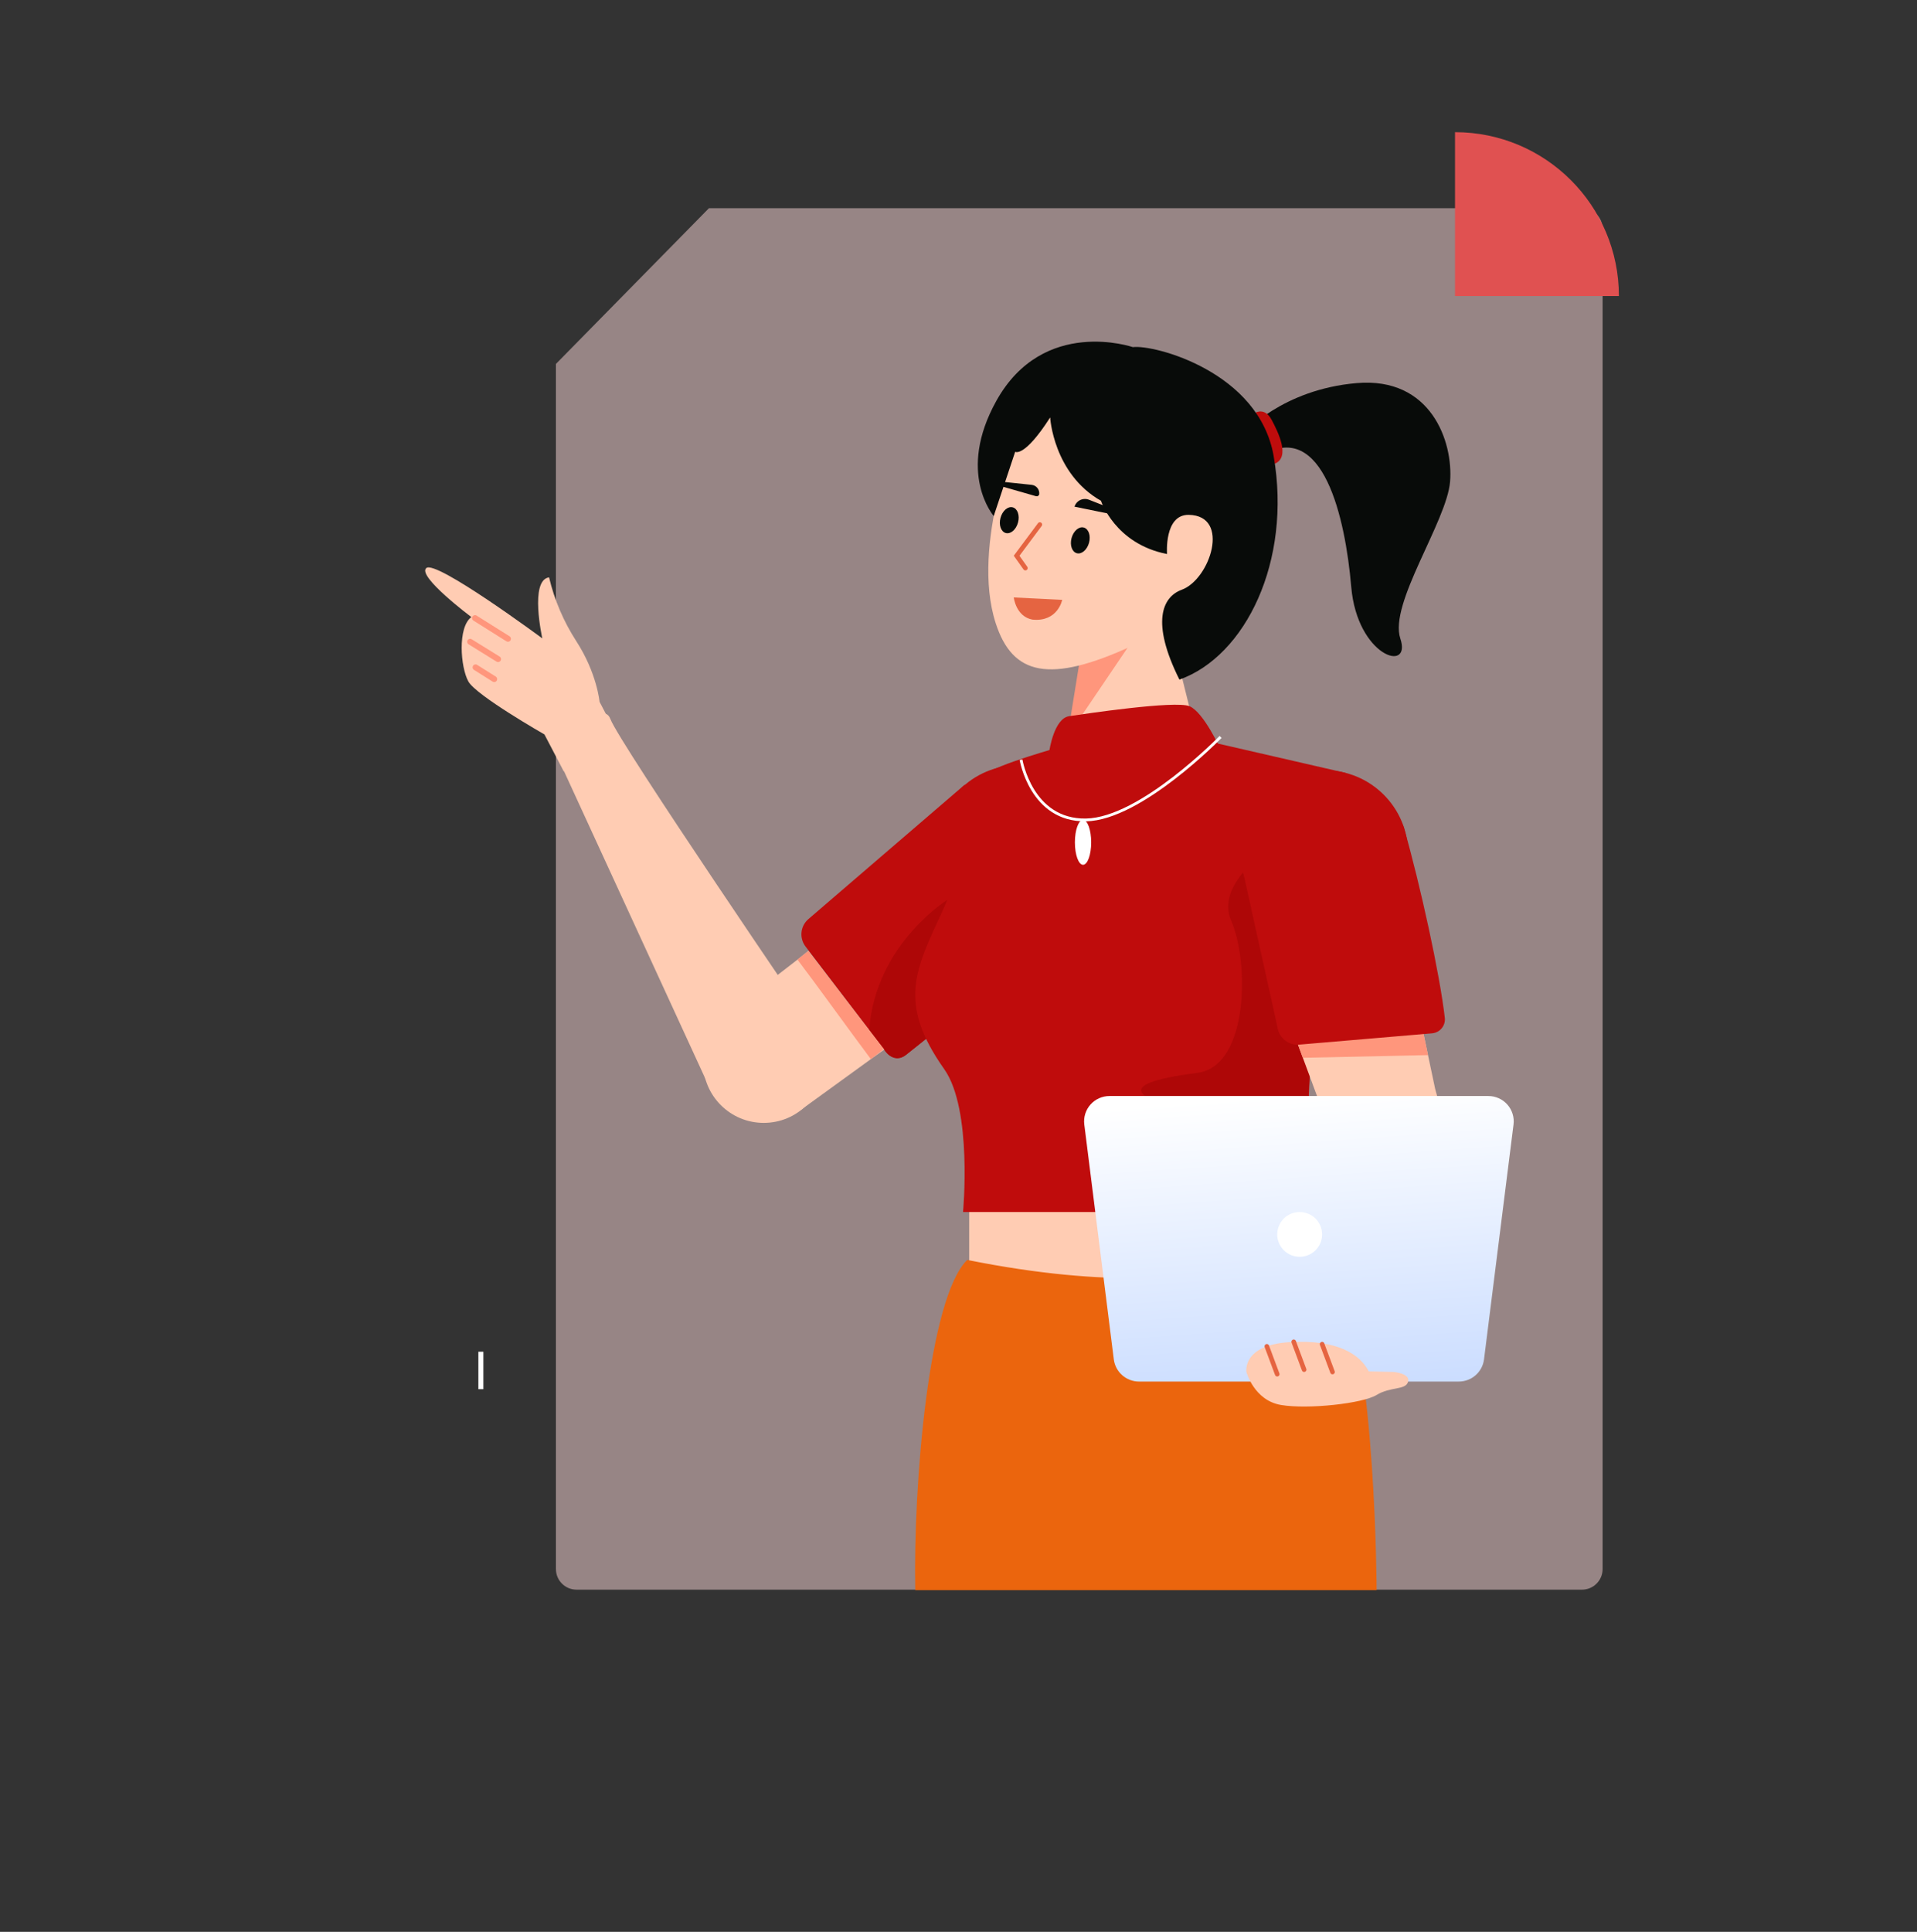 <svg width="930" height="937" viewBox="0 0 930 937" fill="none" xmlns="http://www.w3.org/2000/svg">
<rect x="0" y="0" width="930" height="937" fill="#333333" stroke="none"/>
<path fill-rule="evenodd" clip-rule="evenodd" d="M777.477 110.989C777.477 105.466 773 100.989 767.477 100.989H343.935L269.701 176.511V761.027C269.701 766.55 274.178 771.027 279.701 771.027H767.477C773 771.027 777.477 766.55 777.477 761.027V110.989Z" fill="#FCD9D9" fill-opacity="0.5"/>
<path d="M630.511 563.239H470.178V640.856H630.511V563.239Z" fill="#FFCCB3"/>
<path d="M469.233 611.09C450.429 629.532 443.03 720.358 444.022 771.261H667.855C667.855 771.261 667.452 660.255 650.482 622.848C634.877 588.448 608.936 639.193 469.233 611.09Z" fill="#EB650D"/>
<path d="M603.57 210C603.57 210 622.142 188.884 658.191 185.811C694.241 182.739 705.028 214.213 703.487 233.55C701.946 252.887 673.694 292.825 679.345 309.722C684.994 326.619 658.425 318.426 655.53 284.633C652.634 250.838 641.847 203.732 612.567 220.629L603.57 210Z" fill="#080B09"/>
<path d="M609.207 200.115C609.207 200.115 613.649 197.551 616.865 203.536C620.081 209.52 626.089 221.672 618.475 224.894C610.862 228.115 609.207 200.115 609.207 200.115Z" fill="#BF0C0C"/>
<path d="M506.23 394.735C506.23 394.735 535.029 426.954 525.451 437.288C506.482 458.529 456.03 498.449 439.498 511.664C438.784 512.208 437.97 512.607 437.101 512.837C436.232 513.066 435.326 513.121 434.435 513C433.545 512.878 432.688 512.582 431.912 512.129C431.137 511.676 430.459 511.074 429.918 510.358L390.827 459.127C389.299 457.155 388.586 454.674 388.835 452.194C389.085 449.714 390.277 447.424 392.168 445.792L467.887 380.707L506.23 394.735Z" fill="#BF0C0C"/>
<path d="M460.767 435.696C460.767 435.696 424.878 456.959 421.644 499.681L428.791 508.834C428.791 508.834 433.279 516.63 439.498 511.664C445.717 506.698 474.486 483.726 474.486 483.726L460.767 435.696Z" fill="#AE0707"/>
<path d="M494.323 451.892C516.709 451.892 534.857 433.802 534.857 411.488C534.857 389.173 516.709 371.083 494.323 371.083C471.936 371.083 453.789 389.173 453.789 411.488C453.789 433.802 471.936 451.892 494.323 451.892Z" fill="#BF0C0C"/>
<path d="M388.774 538.142L353.35 491.39L386.884 465.438L392.139 461.22L428.884 509.119L422.486 513.706L388.774 538.142Z" fill="#FFCCB3"/>
<path d="M422.485 513.706C412.997 501.042 395.152 476.293 386.884 465.438L392.14 461.22L428.791 508.834L422.485 513.706Z" fill="#FF967C"/>
<path d="M370.522 544.627C386.773 544.627 399.947 531.495 399.947 515.296C399.947 499.097 386.773 485.965 370.522 485.965C354.272 485.965 341.098 499.097 341.098 515.296C341.098 531.495 354.272 544.627 370.522 544.627Z" fill="#FFCCB3"/>
<path d="M395.438 499.518C395.438 499.518 300.519 360.567 296.13 348.767C291.861 337.243 269.44 364.974 269.44 364.974L342.903 524.741L395.438 499.518Z" fill="#FFCCB3"/>
<path d="M526.113 305.746L514.702 385.047C514.702 385.047 511.707 395.573 525.001 397.167C538.295 398.76 566.641 395.2 576.765 384.445C586.888 373.691 583.346 368.363 583.346 368.363L561.876 282.29L526.113 305.746Z" fill="#FFCCB3"/>
<path d="M524.525 316.008L552.437 306.18L517.857 357.268L524.525 316.008Z" fill="#FF967C"/>
<path d="M494.533 207.794C494.533 207.794 470.587 263.879 483.067 302.319C491.206 327.387 508.931 331.894 549.523 313.108C586.742 295.883 596.409 282.852 596.409 282.852L601.898 220.331C601.898 220.331 518.852 157.804 494.533 207.794Z" fill="#FFCCB3"/>
<path d="M514.501 362.247C514.501 362.247 483.826 370.742 477.6 375.707C471.376 380.671 466.848 421.022 457.647 440.953C444.026 470.46 435.206 486.157 458.09 518.584C471.893 538.142 467.2 587.863 467.2 587.863H635.238C630.147 490.096 652.676 374.846 652.676 374.846L576.837 357.427C559.737 360.365 514.501 362.247 514.501 362.247Z" fill="#BF0C0C"/>
<path d="M509.136 363.824C509.136 363.824 511.404 348.456 518.654 347.375C525.904 346.292 570.203 339.65 577.093 342.542C583.984 345.434 592.324 363.824 592.324 363.824C592.324 363.824 578.181 398.211 557.872 400.019C537.565 401.826 502.611 395.586 506.307 382.801C510.003 370.015 509.136 363.824 509.136 363.824Z" fill="#BF0C0C"/>
<path d="M495.34 368.496C495.34 368.496 500.241 398.155 526.854 397.686C553.468 397.219 592.14 357.427 592.14 357.427" stroke="white" stroke-width="1.357" stroke-miterlimit="10"/>
<path d="M615.918 411.487C615.918 411.487 589.473 428.915 597.263 446.501C606.022 466.275 605.946 517.2 580.808 520.392C535.953 526.086 555.442 533.904 576.181 538.901C596.921 543.896 588.43 543.902 588.43 565.319C588.43 580.562 636.486 593.778 635.237 581.461C626.88 499.058 661.615 446.88 615.918 411.487Z" fill="#AE0707"/>
<path d="M492.399 290.309L514.675 291.408C514.596 291.681 514.474 292.055 514.3 292.494C513.92 293.449 513.292 294.706 512.295 295.924C510.319 298.336 506.868 300.631 500.904 300.03C497.139 299.311 494.997 296.787 493.785 294.398C493.178 293.2 492.81 292.046 492.593 291.191C492.505 290.84 492.442 290.54 492.399 290.309Z" fill="#E56441" stroke="#E56441"/>
<path d="M493.869 253.44C494.8 250 493.656 246.702 491.314 246.072C488.973 245.442 486.32 247.72 485.39 251.16C484.458 254.6 485.602 257.899 487.943 258.529C490.285 259.159 492.938 256.88 493.869 253.44Z" fill="#080B09"/>
<path d="M528.33 263.235C529.261 259.795 528.117 256.497 525.776 255.867C523.434 255.237 520.781 257.515 519.851 260.955C518.919 264.395 520.063 267.694 522.405 268.324C524.746 268.954 527.399 266.675 528.33 263.235Z" fill="#080B09"/>
<path d="M485.155 235.673L502.673 240.692C502.978 240.753 503.294 240.701 503.564 240.546C503.834 240.392 504.039 240.145 504.14 239.852C504.22 239.301 504.187 238.74 504.044 238.202C503.9 237.664 503.649 237.16 503.305 236.722C502.96 236.283 502.531 235.918 502.041 235.65C501.552 235.382 501.013 235.216 500.458 235.16L485.411 233.582C484.258 233.272 483.713 235.285 485.155 235.673Z" fill="#080B09"/>
<path d="M545.046 250.6L521.29 245.753C521.504 245.049 521.865 244.397 522.348 243.84C522.831 243.283 523.426 242.832 524.094 242.517C524.762 242.203 525.489 242.032 526.228 242.014C526.966 241.997 527.7 242.134 528.383 242.417L545.724 249.239C546.3 249.395 545.911 250.832 545.046 250.6Z" fill="#080B09"/>
<path d="M504.463 254.424L493.195 269.55L497.438 275.53" stroke="#E56441" stroke-width="2.239" stroke-linecap="round"/>
<path d="M525.419 419.446C527.601 419.446 529.369 414.575 529.369 408.567C529.369 402.558 527.601 397.687 525.419 397.687C523.237 397.687 521.469 402.558 521.469 408.567C521.469 414.575 523.237 419.446 525.419 419.446Z" fill="white"/>
<path d="M707.509 569.134L648.928 573.919L638.929 531.6L626.882 499.058L688.53 491.704L696.238 528.124L707.509 569.134Z" fill="#FFCCB3"/>
<path d="M690.611 501.539L692.773 511.751L632.062 513.054L628.068 502.266L690.611 501.539Z" fill="#FF967C"/>
<path d="M642.597 454.386C664.983 454.386 683.131 436.297 683.131 413.982C683.131 391.667 664.983 373.578 642.597 373.578C620.211 373.578 602.062 391.667 602.062 413.982C602.062 436.297 620.211 454.386 642.597 454.386Z" fill="#BF0C0C"/>
<path d="M634.778 394.986C634.778 394.986 677.498 387.996 681.125 401.594C688.962 428.937 698.596 472.833 700.939 493.825C701.018 494.718 700.919 495.618 700.648 496.472C700.377 497.326 699.939 498.119 699.359 498.803C698.779 499.488 698.07 500.051 697.27 500.461C696.471 500.871 695.598 501.119 694.702 501.191L630.365 506.665C627.875 506.895 625.391 506.167 623.423 504.629C621.455 503.091 620.153 500.86 619.784 498.396L602.361 419.753L634.778 394.986Z" fill="#BF0C0C"/>
<path d="M509.463 202.462C509.463 202.462 510.978 229.704 534.131 242.906C534.131 242.906 540.901 263.799 566.168 268.713C566.168 268.713 564.676 249.509 576.719 249.712C597.17 250.058 587.111 280.979 573.284 286.053C563.889 289.5 558.229 301.737 572.177 329.624C604.203 318.237 626.727 272.252 617.897 221.233C610.825 180.377 560.012 167.034 549.572 168.365C549.572 168.365 506.216 153.436 483.387 194.382C463.872 229.386 482.097 250.277 482.097 250.277L492.498 219.124C492.498 219.124 496.842 222.164 509.463 202.462Z" fill="#080B09"/>
<path d="M707.724 670.086H552.568C549.567 670.086 546.668 668.993 544.418 667.014C542.168 665.034 540.72 662.304 540.348 659.335L526.026 545.404C525.809 543.676 525.963 541.922 526.477 540.259C526.993 538.595 527.857 537.059 529.013 535.754C530.168 534.448 531.589 533.403 533.181 532.687C534.774 531.971 536.5 531.6 538.247 531.6H722.045C723.792 531.6 725.519 531.971 727.111 532.687C728.703 533.403 730.124 534.448 731.28 535.754C732.436 537.059 733.299 538.595 733.814 540.259C734.329 541.922 734.483 543.676 734.266 545.404L719.945 659.335C719.572 662.304 718.124 665.034 715.874 667.014C713.624 668.993 710.726 670.086 707.724 670.086Z" fill="url(#paint0_linear_2896_6144)"/>
<path d="M630.51 609.574C636.525 609.574 641.401 604.714 641.401 598.719C641.401 592.723 636.525 587.863 630.51 587.863C624.496 587.863 619.62 592.723 619.62 598.719C619.62 604.714 624.496 609.574 630.51 609.574Z" fill="white"/>
<path d="M273.475 374.102L264.125 356.221C264.125 356.221 231.065 337.37 227.234 330.555C223.402 323.739 221.896 304.279 228.68 299.296C228.68 299.296 202.302 279.548 206.792 275.546C211.269 271.255 263.09 309.63 263.09 309.63C263.09 309.63 256.782 281.358 266.369 280.034C268.966 290.991 273.416 301.429 279.527 310.897C289.621 326.456 290.865 340.389 290.865 340.389L302.762 363.15L273.475 374.102Z" fill="#FFCCB3"/>
<path d="M230.457 299.796L246.43 309.83" stroke="#FF967C" stroke-width="2.872" stroke-linecap="round" stroke-linejoin="round"/>
<path d="M228.075 311.276L241.633 319.676" stroke="#FF967C" stroke-width="2.872" stroke-linecap="round" stroke-linejoin="round"/>
<path d="M230.71 323.687L239.753 329.383" stroke="#FF967C" stroke-width="2.872" stroke-linecap="round" stroke-linejoin="round"/>
<path d="M676.131 665.436C676.131 665.436 684.332 666.116 683.097 670.24C681.862 674.366 674.54 672.461 667.855 676.587C661.17 680.711 634.741 683.655 621.54 681.463C608.338 679.269 604.671 665.436 604.671 665.436C604.671 665.436 602.464 652.314 625.783 650.967C649.102 649.619 659.954 657.077 664.009 665.162L676.131 665.436Z" fill="#FFCCB3"/>
<path d="M614.584 653.006L619.62 666.508" stroke="#E56441" stroke-width="2.239" stroke-linecap="round"/>
<path d="M627.628 650.808L632.664 664.31" stroke="#E56441" stroke-width="2.239" stroke-linecap="round"/>
<path d="M641.401 651.951L646.437 665.453" stroke="#E56441" stroke-width="2.239" stroke-linecap="round"/>
<path d="M233.287 655.623V673.785" stroke="white" stroke-width="2.428" stroke-miterlimit="10"/>
<path fill-rule="evenodd" clip-rule="evenodd" d="M705.878 64.106C749.787 64.106 785.383 99.688 785.383 143.58H705.878V64.106Z" fill="#E05151"/>
<defs>
<linearGradient id="paint0_linear_2896_6144" x1="624.957" y1="531.271" x2="646.246" y2="826.807" gradientUnits="userSpaceOnUse">
<stop stop-color="white"/>
<stop offset="1" stop-color="#94B9FF"/>
</linearGradient>
</defs>
</svg>
